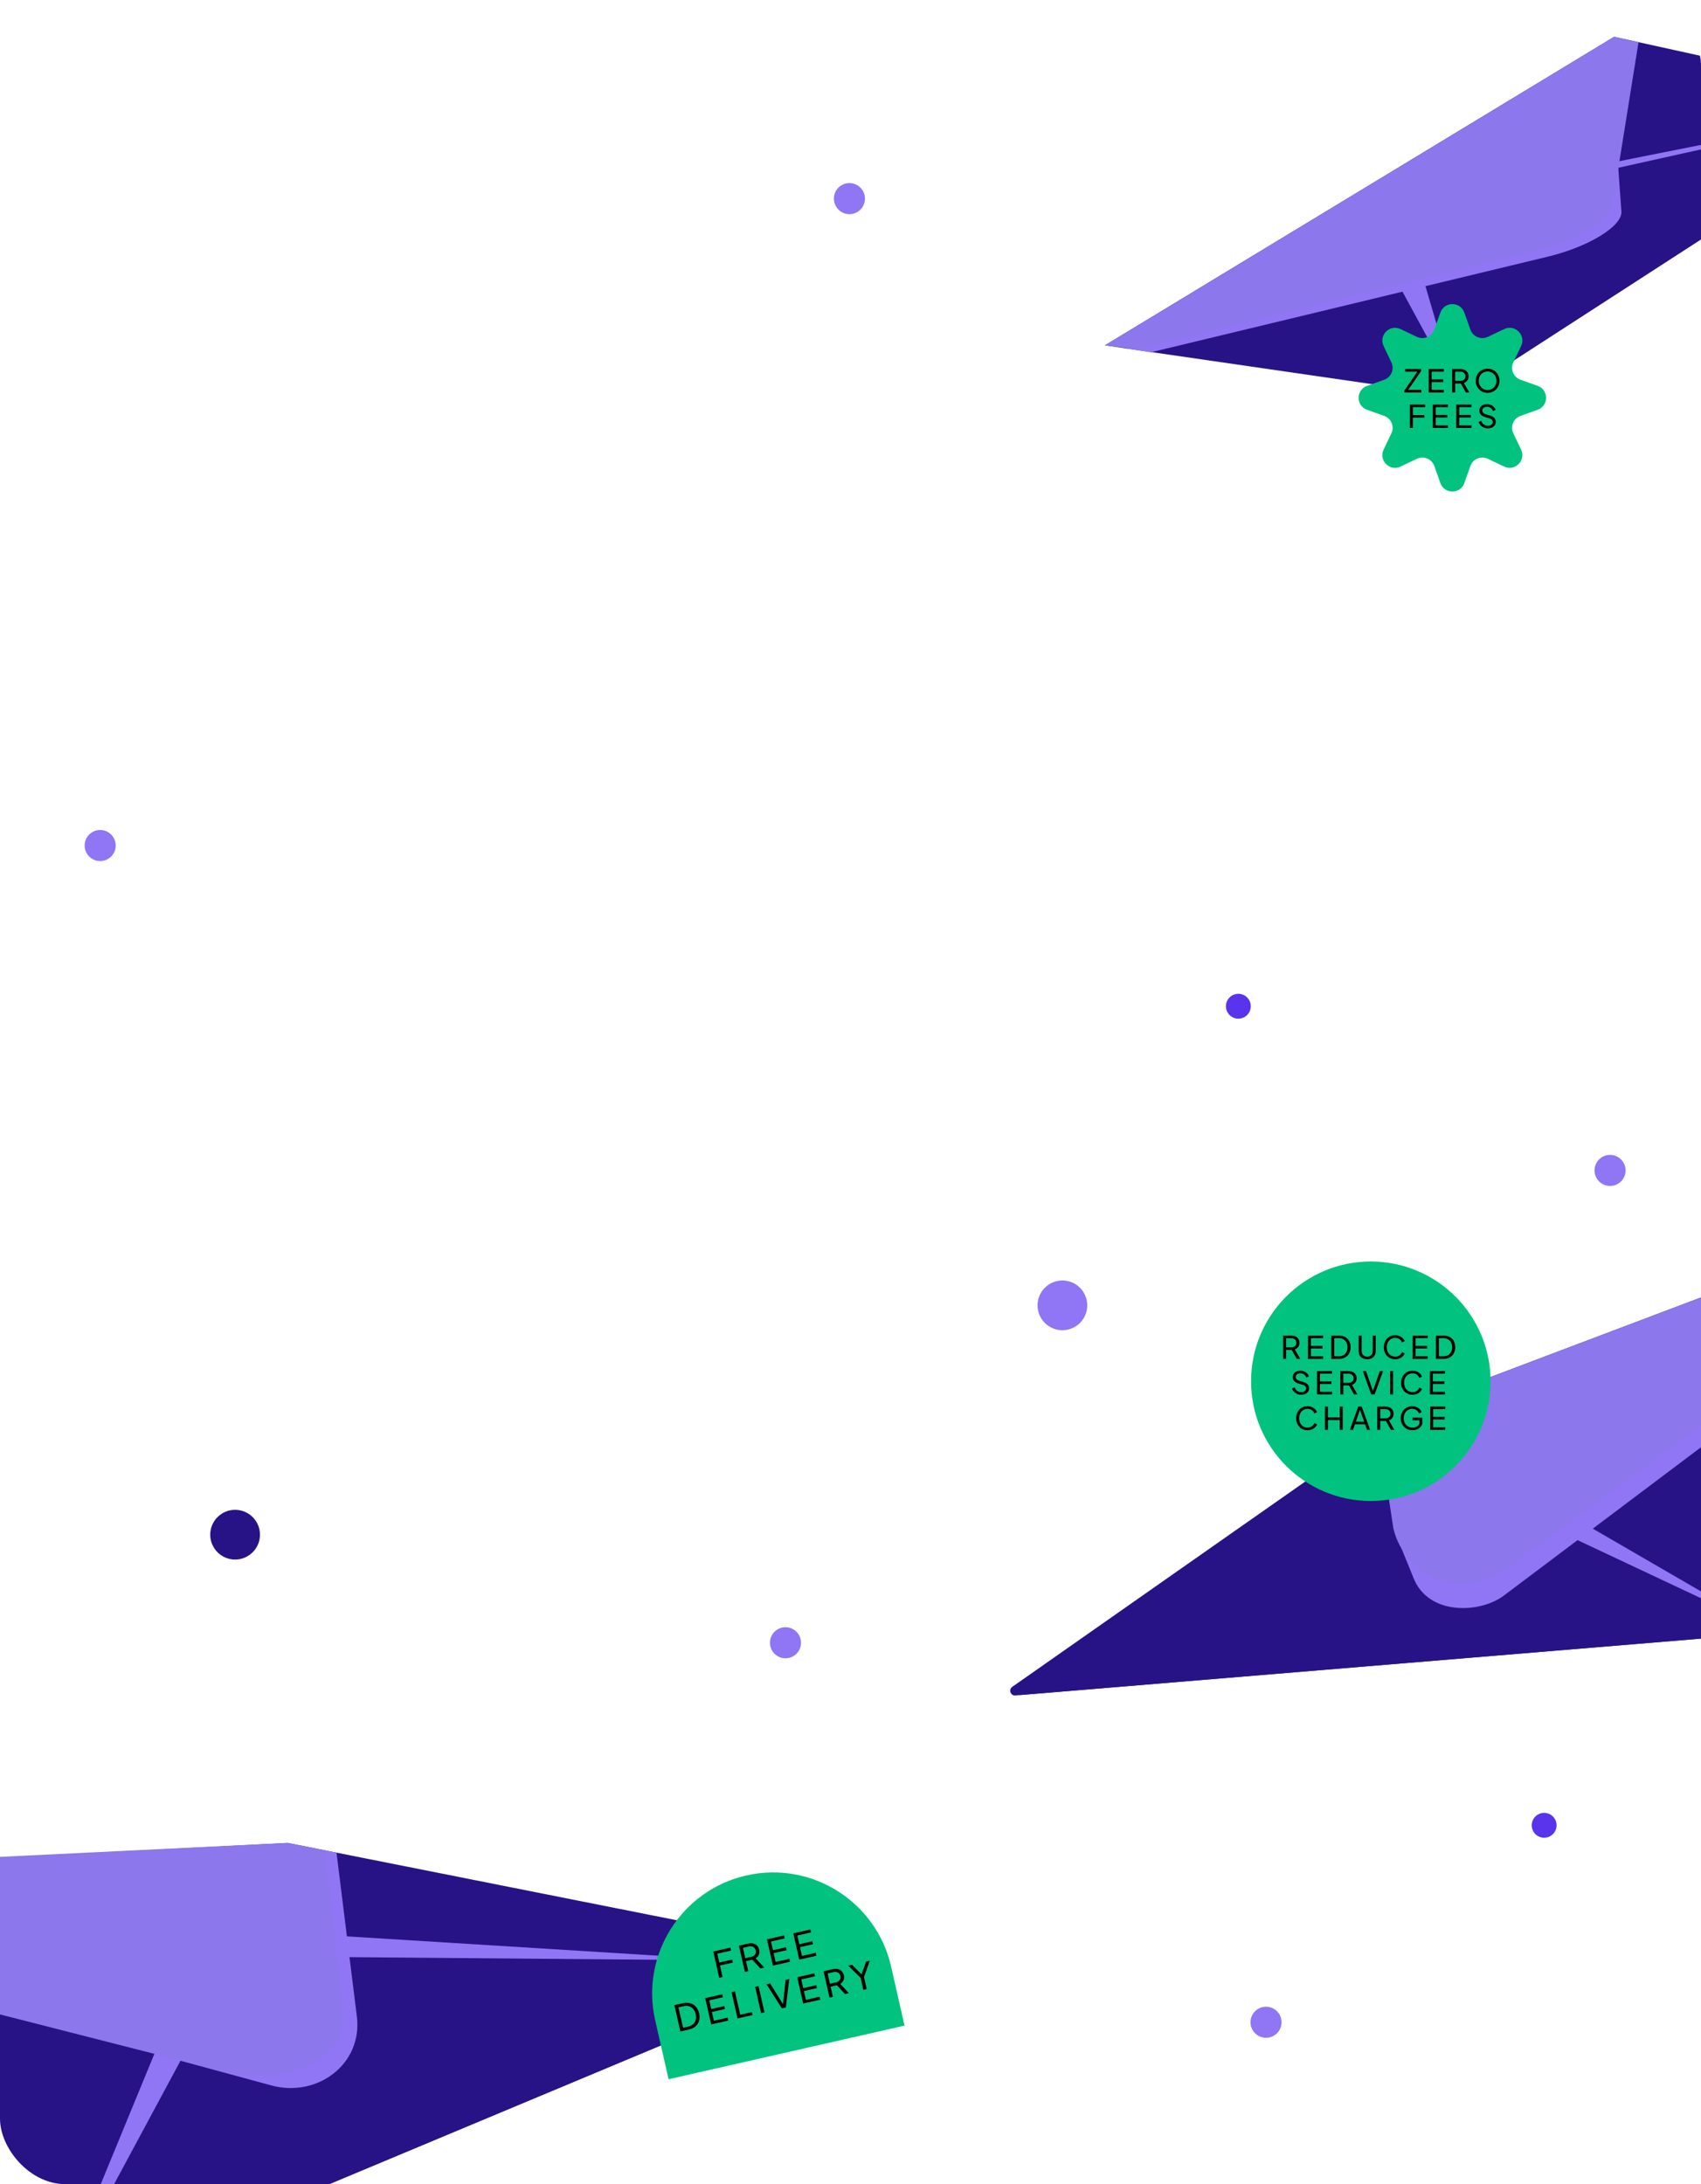<svg xmlns="http://www.w3.org/2000/svg" width="623" height="800" viewBox="0 0 623 800" fill="none">
<g clip-path="url(#clip0_3817_24644)">
<path d="M591.168 13.482L404.676 126.489L532.034 144.981C533.073 145.134 534.852 144.689 535.889 144.014L698.56 38.785C699.668 38.066 699.748 37.381 698.747 37.164L591.177 13.48L591.168 13.482Z" fill="#271386"/>
<path d="M695.757 38.565L512.815 77.79L533.422 143.545C533.629 144.21 536.086 143.892 537.437 143.02L697.265 39.626C698.584 38.771 697.696 38.142 695.757 38.565Z" fill="#271386"/>
<g style="mix-blend-mode:multiply">
<path d="M412.066 127.611L421.526 129.033L566.821 94.03C581.904 90.396 594.242 82.823 593.849 77.438L592.686 61.416L412.066 127.611Z" fill="#9076F4"/>
</g>
<g style="mix-blend-mode:multiply">
<path d="M525.702 76.353L525.233 72.561L694.744 38.768L525.702 76.353Z" fill="#9076F4"/>
</g>
<g style="mix-blend-mode:multiply">
<path d="M517.507 89.179L506.078 92.871L533.176 142.723L517.507 89.179Z" fill="#9076F4"/>
</g>
<path d="M600.122 15.416L590.559 75.096C589.639 80.825 577.017 88.252 561.878 91.983L416.032 127.927L404.675 126.488L591.168 13.482L600.122 15.416Z" fill="#8C77EC"/>
<path d="M536.312 114.482L538.538 120.735C539.46 123.331 542.426 124.562 544.919 123.38L550.911 120.529C554.866 118.649 558.991 122.773 557.11 126.728L554.26 132.721C553.077 135.208 554.302 138.18 556.904 139.102L563.158 141.328C567.282 142.796 567.282 148.624 563.158 150.092L556.904 152.318C554.308 153.24 553.077 156.206 554.26 158.699L557.11 164.692C558.991 168.647 554.866 172.771 550.911 170.891L544.919 168.04C542.432 166.857 539.46 168.083 538.538 170.685L536.312 176.938C534.844 181.063 529.015 181.063 527.547 176.938L525.321 170.685C524.399 168.089 521.433 166.857 518.94 168.04L512.947 170.891C508.992 172.771 504.868 168.647 506.748 164.692L509.599 158.699C510.782 156.213 509.557 153.24 506.954 152.318L500.701 150.092C496.576 148.624 496.576 142.796 500.701 141.328L506.954 139.102C509.55 138.18 510.782 135.214 509.599 132.721L506.748 126.728C504.868 122.773 508.992 118.649 512.947 120.529L518.94 123.38C521.427 124.562 524.399 123.337 525.321 120.735L527.547 114.482C529.015 110.357 534.844 110.357 536.312 114.482Z" fill="#02C27F"/>
<path d="M515.75 142.799H520.588V143.755H514.379V143.017L519.125 136.128H514.655V135.172H520.484V135.91L515.75 142.799ZM523.259 143.755V135.172H528.834V136.128H524.353V138.974H528.604V139.93H524.353V142.799H528.834V143.755H523.259ZM531.855 143.755V135.172H534.919C536.671 135.172 537.869 136.209 537.869 137.822C537.869 139.008 537.224 139.896 536.152 140.264L538.157 143.755H536.889L535.023 140.46H532.95V143.755H531.855ZM532.95 139.504H534.919C536.014 139.504 536.74 138.824 536.74 137.81C536.74 136.808 536.014 136.128 534.919 136.128H532.95V139.504ZM544.833 143.893C542.414 143.893 540.49 142.038 540.49 139.458C540.49 136.889 542.414 135.034 544.833 135.034C547.264 135.034 549.188 136.9 549.188 139.458C549.188 142.027 547.264 143.893 544.833 143.893ZM544.833 142.879C546.734 142.879 548.093 141.37 548.093 139.458C548.093 137.568 546.745 136.048 544.833 136.048C542.932 136.048 541.584 137.568 541.584 139.458C541.584 141.37 542.944 142.879 544.833 142.879ZM516.372 156.755V148.172H521.971V149.128H517.467V152.02H521.671V152.976H517.467V156.755H516.372ZM524.755 156.755V148.172H530.331V149.128H525.849V151.974H530.1V152.93H525.849V155.799H530.331V156.755H524.755ZM533.351 156.755V148.172H538.927V149.128H534.446V151.974H538.697V152.93H534.446V155.799H538.927V156.755H533.351ZM544.943 156.893C543.261 156.893 541.959 155.868 541.545 154.566L542.512 154.14C542.916 155.315 543.803 155.937 544.943 155.937C546.026 155.937 546.74 155.384 546.74 154.589C546.74 153.863 546.326 153.472 545.473 153.218L543.872 152.734C542.501 152.331 541.81 151.467 541.81 150.407C541.81 149.013 542.962 148.034 544.609 148.034C546.187 148.034 547.374 148.967 547.766 150.108L546.809 150.557C546.452 149.543 545.669 148.99 544.621 148.99C543.584 148.99 542.904 149.532 542.904 150.338C542.904 150.995 543.353 151.502 544.194 151.743L545.726 152.204C547.132 152.631 547.835 153.356 547.835 154.508C547.835 155.925 546.66 156.893 544.943 156.893Z" fill="black"/>
<path d="M517.225 515.203L731.997 434L652.148 594.126C650.973 596.475 648.654 598.048 646.036 598.267L371.89 620.991C370.119 621.14 369.292 618.851 370.746 617.836L517.215 515.203H517.225Z" fill="#271386"/>
<g style="mix-blend-mode:multiply">
<path d="M544.74 554.361L559.193 545.881L645.9 596.157L633.368 593.967L544.74 554.361Z" fill="#9076F4"/>
</g>
<path d="M373.245 618.653L547.674 549.932L645.898 596.157C646.923 596.635 646.654 598.208 645.519 598.298L373.742 620.823C372.448 620.932 372.02 619.121 373.235 618.643L373.245 618.653Z" fill="#271386"/>
<g style="mix-blend-mode:multiply">
<path d="M710.526 447.009L725.835 446.313L720.758 456.515L550.878 584.351C542.367 590.901 522.898 592.035 517.533 577.533L511.879 563.617L710.526 447.009Z" fill="#9076F4"/>
</g>
<path d="M517.228 515.203L504.856 523.723L510.32 559.775C514.66 578.15 536.429 586.033 551.529 574.686L725.62 446.78L732 434L517.228 515.203Z" fill="#8C77EC"/>
<path d="M502.065 549.766C526.287 549.766 545.923 530.13 545.923 505.908C545.923 481.686 526.287 462.05 502.065 462.05C477.843 462.05 458.207 481.686 458.207 505.908C458.207 530.13 477.843 549.766 502.065 549.766Z" fill="#02C27F"/>
<path d="M469.946 497.721V489.183H472.995C474.737 489.183 475.929 490.214 475.929 491.819C475.929 492.999 475.287 493.882 474.221 494.248L476.216 497.721H474.955L473.098 494.443H471.035V497.721H469.946ZM471.035 493.492H472.995C474.084 493.492 474.806 492.816 474.806 491.807C474.806 490.81 474.084 490.134 472.995 490.134H471.035V493.492ZM479.047 497.721V489.183H484.595V490.134H480.136V492.965H484.365V493.916H480.136V496.77H484.595V497.721H479.047ZM487.6 497.721V489.183H490.408C492.987 489.183 494.66 490.867 494.66 493.446C494.66 496.014 492.987 497.721 490.408 497.721H487.6ZM488.689 496.77H490.408C492.31 496.77 493.537 495.452 493.537 493.446C493.537 491.44 492.299 490.134 490.408 490.134H488.689V496.77ZM502.765 489.183H503.865V494.936C503.865 496.678 502.628 497.859 500.736 497.859C498.845 497.859 497.607 496.69 497.607 494.936V489.183H498.708V494.936C498.708 496.071 499.567 496.896 500.736 496.896C501.894 496.896 502.765 496.071 502.765 494.936V489.183ZM511.008 497.859C508.59 497.859 506.814 496.002 506.814 493.458C506.814 490.902 508.579 489.045 511.008 489.045C512.762 489.045 514.046 490.1 514.481 491.211L513.507 491.681C513.106 490.684 512.212 490.008 511.008 490.008C509.186 490.008 507.902 491.429 507.902 493.458C507.902 495.486 509.186 496.896 511.008 496.896C512.212 496.896 513.106 496.231 513.507 495.234L514.481 495.704C514.046 496.816 512.762 497.859 511.008 497.859ZM517.365 497.721V489.183H522.912V490.134H518.454V492.965H522.683V493.916H518.454V496.77H522.912V497.721H517.365ZM525.918 497.721V489.183H528.726C531.305 489.183 532.978 490.867 532.978 493.446C532.978 496.014 531.305 497.721 528.726 497.721H525.918ZM527.007 496.77H528.726C530.628 496.77 531.855 495.452 531.855 493.446C531.855 491.44 530.617 490.134 528.726 490.134H527.007V496.77ZM476.586 510.859C474.913 510.859 473.618 509.839 473.205 508.544L474.168 508.12C474.569 509.289 475.452 509.908 476.586 509.908C477.664 509.908 478.374 509.357 478.374 508.567C478.374 507.844 477.962 507.455 477.114 507.203L475.52 506.721C474.157 506.32 473.469 505.461 473.469 504.406C473.469 503.019 474.615 502.045 476.254 502.045C477.824 502.045 479.005 502.973 479.394 504.108L478.443 504.555C478.088 503.546 477.308 502.996 476.265 502.996C475.234 502.996 474.558 503.535 474.558 504.337C474.558 504.991 475.005 505.495 475.841 505.736L477.366 506.194C478.764 506.618 479.463 507.34 479.463 508.486C479.463 509.896 478.294 510.859 476.586 510.859ZM482.349 510.721V502.183H487.896V503.134H483.438V505.965H487.667V506.916H483.438V509.77H487.896V510.721H482.349ZM490.902 510.721V502.183H493.95C495.693 502.183 496.885 503.214 496.885 504.819C496.885 505.999 496.243 506.882 495.177 507.248L497.171 510.721H495.91L494.054 507.443H491.991V510.721H490.902ZM491.991 506.492H493.95C495.039 506.492 495.761 505.816 495.761 504.807C495.761 503.81 495.039 503.134 493.95 503.134H491.991V506.492ZM505.361 502.183H506.53L503.481 510.721H502.197L499.148 502.183H500.318L502.839 509.483L505.361 502.183ZM509.126 510.721V502.183H510.215V510.721H509.126ZM517.356 510.859C514.938 510.859 513.161 509.002 513.161 506.458C513.161 503.902 514.926 502.045 517.356 502.045C519.11 502.045 520.393 503.1 520.829 504.211L519.855 504.681C519.453 503.684 518.56 503.008 517.356 503.008C515.534 503.008 514.25 504.429 514.25 506.458C514.25 508.486 515.534 509.896 517.356 509.896C518.56 509.896 519.453 509.231 519.855 508.234L520.829 508.704C520.393 509.816 519.11 510.859 517.356 510.859ZM523.713 510.721V502.183H529.26V503.134H524.802V505.965H529.031V506.916H524.802V509.77H529.26V510.721H523.713ZM478.915 523.859C476.497 523.859 474.72 522.002 474.72 519.458C474.72 516.902 476.485 515.045 478.915 515.045C480.669 515.045 481.952 516.1 482.388 517.211L481.414 517.681C481.013 516.684 480.119 516.008 478.915 516.008C477.093 516.008 475.809 517.429 475.809 519.458C475.809 521.486 477.093 522.896 478.915 522.896C480.119 522.896 481.013 522.231 481.414 521.234L482.388 521.704C481.952 522.816 480.669 523.859 478.915 523.859ZM485.272 523.721V515.183H486.361V519.171H490.693V515.183H491.782V523.721H490.693V520.122H486.361V523.721H485.272ZM498.724 515.183L501.819 523.721H500.673L499.962 521.681H496.237L495.527 523.721H494.38L497.475 515.183H498.724ZM496.57 520.73H499.63L498.105 516.363L496.57 520.73ZM504.425 523.721V515.183H507.474C509.216 515.183 510.408 516.214 510.408 517.819C510.408 518.999 509.766 519.882 508.7 520.248L510.694 523.721H509.434L507.577 520.443H505.514V523.721H504.425ZM505.514 519.492H507.474C508.563 519.492 509.285 518.816 509.285 517.807C509.285 516.81 508.563 516.134 507.474 516.134H505.514V519.492ZM517.325 523.859C514.85 523.859 513.016 521.968 513.016 519.458C513.016 516.948 514.827 515.045 517.211 515.045C518.827 515.045 520.19 515.939 520.683 517.211L519.709 517.681C519.285 516.638 518.38 516.008 517.211 516.008C515.388 516.008 514.105 517.44 514.105 519.458C514.105 521.486 515.411 522.896 517.325 522.896C518.517 522.896 519.503 522.346 519.881 521.452V520.191H517.314V519.24H520.913V521.567C520.431 522.93 519.056 523.859 517.325 523.859ZM523.802 523.721V515.183H529.35V516.134H524.891V518.965H529.12V519.916H524.891V522.77H529.35V523.721H523.802Z" fill="black"/>
<path d="M-162 688.663L105.386 675.018L315.342 716.74C316.2 716.914 316.323 718.098 315.516 718.435L19.829 842.13C18.756 842.579 17.531 842.385 16.652 841.629L-161.99 688.663H-162Z" fill="#271386"/>
<g style="mix-blend-mode:multiply">
<path d="M65.085 731.508L20.902 838.851L72.602 750.495L65.085 731.508Z" fill="#9076F4"/>
</g>
<g style="mix-blend-mode:multiply">
<path d="M117.121 708.62L300.563 720.008L118.071 723.164L117.121 708.62Z" fill="#9076F4"/>
</g>
<path d="M86.704 716.494L20.164 840.178C19.745 840.965 20.542 841.833 21.359 841.496L313.482 719.293C313.931 719.109 313.799 718.435 313.308 718.425L86.704 716.494Z" fill="#271386"/>
<g style="mix-blend-mode:multiply">
<path d="M118.735 677.675L123.249 678.574L130.735 738.843C132.706 756.103 116.171 768.39 99.401 763.835L59.609 753.019L118.735 677.685V677.675Z" fill="#9076F4"/>
</g>
<path d="M-149.152 699.737L81.741 758.698C100.687 763.54 125.883 757.371 125.883 737.812L119.092 677.727L105.692 675.041L105.161 675L-161.317 687.95C-161.929 687.981 -162.195 688.747 -161.725 689.145L-149.152 699.737Z" fill="#8C77EC"/>
<path d="M244.868 761.554L239.959 739.949C234.536 716.081 249.49 692.343 273.351 686.921C297.213 681.5 320.957 696.452 326.379 720.314L331.288 741.919L244.868 761.554Z" fill="#02C27F"/>
<path d="M263.42 724.418L261.231 714.787L267.514 713.36L267.758 714.433L262.703 715.581L263.44 718.826L268.159 717.754L268.403 718.827L263.684 719.899L264.648 724.139L263.42 724.418ZM272.826 722.281L270.638 712.65L274.076 711.869C276.041 711.422 277.65 712.28 278.061 714.09C278.364 715.422 277.866 716.581 276.758 717.268L279.897 720.674L278.475 720.997L275.541 717.776L273.214 718.305L274.054 722.002L272.826 722.281ZM272.97 717.232L275.181 716.729C276.409 716.45 277.05 715.503 276.791 714.365C276.536 713.24 275.548 712.663 274.32 712.942L272.11 713.444L272.97 717.232ZM283.091 719.948L280.902 710.318L287.159 708.896L287.403 709.969L282.374 711.112L283.1 714.305L287.87 713.221L288.114 714.294L283.344 715.378L284.075 718.596L289.103 717.454L289.347 718.527L283.091 719.948ZM292.737 717.757L290.549 708.126L296.805 706.705L297.049 707.778L292.02 708.92L292.746 712.113L297.516 711.029L297.76 712.102L292.99 713.186L293.721 716.405L298.75 715.262L298.993 716.335L292.737 717.757ZM249.193 744.058L247.005 734.427L250.172 733.708C253.081 733.047 255.4 734.518 256.061 737.427C256.719 740.323 255.269 742.677 252.36 743.338L249.193 744.058ZM250.178 742.706L252.117 742.265C254.263 741.778 255.308 739.977 254.794 737.715C254.28 735.453 252.549 734.296 250.416 734.781L248.477 735.221L250.178 742.706ZM260.481 741.493L258.293 731.863L264.549 730.441L264.793 731.514L259.764 732.657L260.49 735.85L265.26 734.766L265.504 735.839L260.734 736.923L261.465 740.141L266.493 738.999L266.737 740.072L260.481 741.493ZM270.127 739.302L267.939 729.671L269.167 729.392L271.111 737.95L275.39 736.978L275.634 738.05L270.127 739.302ZM278.763 737.339L276.575 727.709L277.803 727.43L279.991 737.06L278.763 737.339ZM287.745 725.171L289.063 724.872L287.813 735.283L286.365 735.612L280.738 726.763L282.057 726.463L286.772 734.052L287.745 725.171ZM294.18 733.837L291.992 724.206L298.248 722.785L298.492 723.858L293.464 725L294.189 728.193L298.959 727.109L299.203 728.182L294.433 729.266L295.164 732.485L300.193 731.342L300.436 732.415L294.18 733.837ZM303.826 731.645L301.638 722.015L305.076 721.233C307.041 720.787 308.65 721.645 309.061 723.455C309.364 724.786 308.866 725.946 307.758 726.633L310.897 730.038L309.475 730.362L306.541 727.14L304.214 727.669L305.054 731.366L303.826 731.645ZM303.97 726.596L306.181 726.094C307.409 725.815 308.05 724.867 307.791 723.729C307.536 722.605 306.548 722.027 305.32 722.306L303.11 722.808L303.97 726.596ZM317.215 718.475L318.572 718.167L316.434 724.131L317.438 728.552L316.21 728.831L315.206 724.41L310.674 719.961L312.031 719.653L315.552 723.122L317.215 718.475Z" fill="black"/>
<path d="M86.107 571.215C91.137 571.215 95.215 567.137 95.215 562.107C95.215 557.078 91.137 553 86.107 553C81.078 553 77 557.078 77 562.107C77 567.137 81.078 571.215 86.107 571.215Z" fill="#271386"/>
<path d="M453.554 373.107C456.069 373.107 458.107 371.069 458.107 368.554C458.107 366.039 456.069 364 453.554 364C451.039 364 449 366.039 449 368.554C449 371.069 451.039 373.107 453.554 373.107Z" fill="#5A34EC"/>
<path d="M565.554 673.107C568.069 673.107 570.107 671.069 570.107 668.554C570.107 666.039 568.069 664 565.554 664C563.039 664 561 666.039 561 668.554C561 671.069 563.039 673.107 565.554 673.107Z" fill="#5A34EC"/>
<path d="M311.101 78.437C314.243 78.437 316.79 75.89 316.79 72.748C316.79 69.606 314.243 67.059 311.101 67.059C307.959 67.059 305.412 69.606 305.412 72.748C305.412 75.89 307.959 78.437 311.101 78.437Z" fill="#9076F4"/>
<path d="M287.689 607.378C290.831 607.378 293.378 604.831 293.378 601.689C293.378 598.547 290.831 596 287.689 596C284.547 596 282 598.547 282 601.689C282 604.831 284.547 607.378 287.689 607.378Z" fill="#9076F4"/>
<path d="M36.689 315.378C39.831 315.378 42.378 312.831 42.378 309.689C42.378 306.547 39.831 304 36.689 304C33.547 304 31 306.547 31 309.689C31 312.831 33.547 315.378 36.689 315.378Z" fill="#9076F4"/>
<path d="M589.689 434.378C592.831 434.378 595.378 431.831 595.378 428.689C595.378 425.547 592.831 423 589.689 423C586.547 423 584 425.547 584 428.689C584 431.831 586.547 434.378 589.689 434.378Z" fill="#9076F4"/>
<path d="M463.689 746.378C466.831 746.378 469.378 743.831 469.378 740.689C469.378 737.547 466.831 735 463.689 735C460.547 735 458 737.547 458 740.689C458 743.831 460.547 746.378 463.689 746.378Z" fill="#9076F4"/>
<path d="M389.107 487.215C394.137 487.215 398.215 483.137 398.215 478.107C398.215 473.078 394.137 469 389.107 469C384.078 469 380 473.078 380 478.107C380 483.137 384.078 487.215 389.107 487.215Z" fill="#9076F4"/>
</g>
<defs>
<clipPath id="clip0_3817_24644">
<rect width="623" height="800" rx="24" fill="white"/>
</clipPath>
</defs>
</svg>